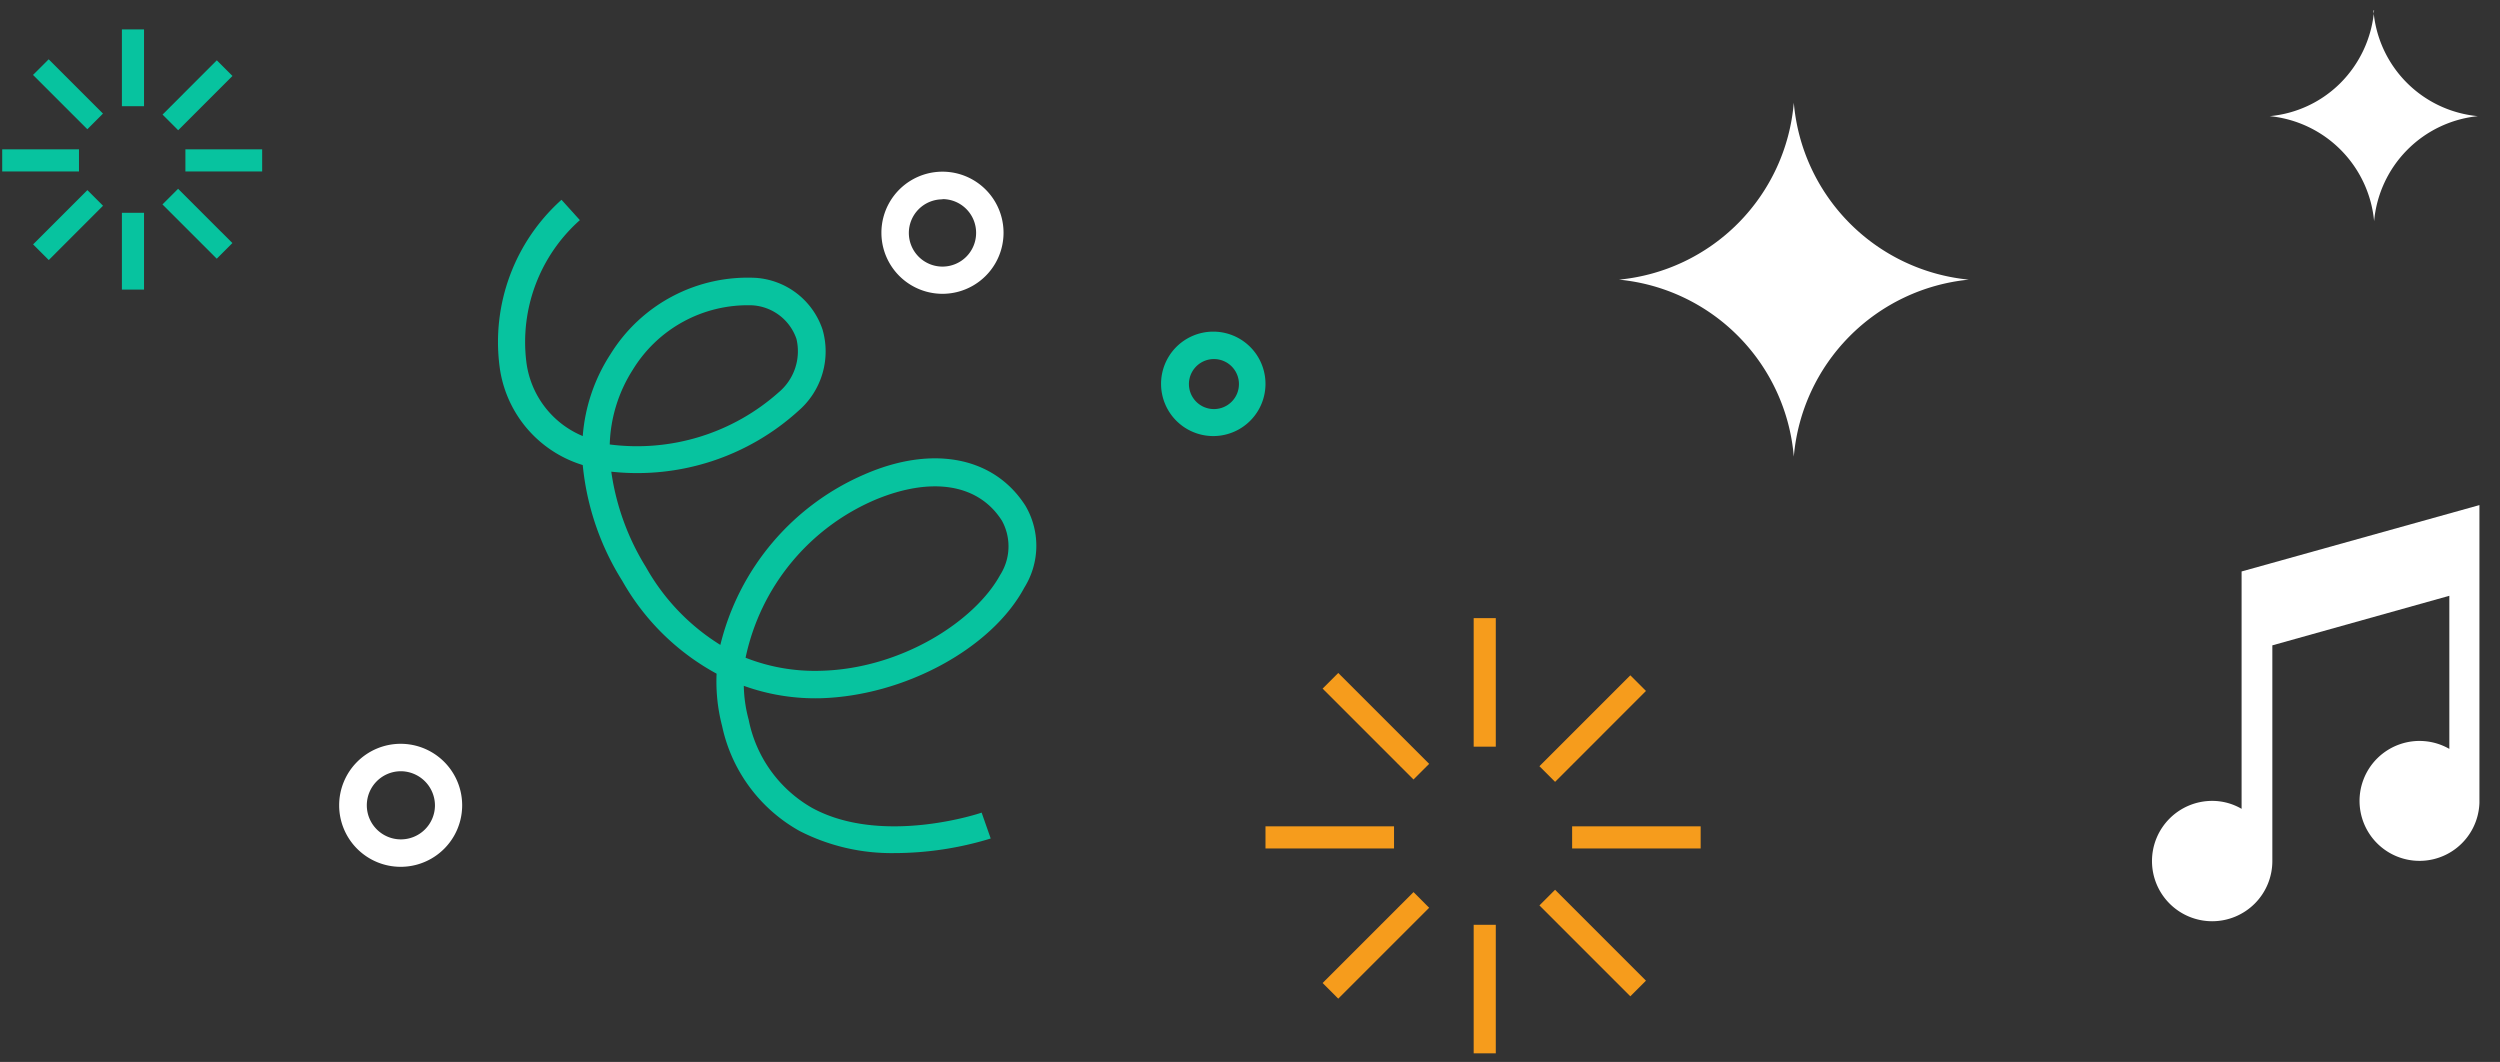 <svg xmlns="http://www.w3.org/2000/svg" width="113" height="48" viewBox="0 0 113 48"><rect x="0" y="0" width="113" height="48" fill="#333333" stroke="none"/><defs/><g fill="none" fill-rule="nonzero"><path fill="#FFF" d="M101.32 25.83v10.73a2.63 2.63 0 00-1.32-.36 2.72 2.72 0 102.71 2.71v-9.74l8-2.24v6.92a2.71 2.71 0 101.36 2.44V22.83l-10.75 3z"/><path fill="#F69C1C" d="M66.61 41.8h1v5.81h-1zM71.06 37.35h5.81v1h-5.81zM59.782 44.432l4.109-4.109.707.708-4.109 4.108zM69.582 40.924l.707-.707 4.108 4.109-.707.707zM66.61 27.94h1v5.81h-1zM57.2 37.35h5.81v1H57.2zM69.582 34.633l4.109-4.109.707.707-4.108 4.109zM59.782 31.125l.707-.707 4.109 4.108-.708.707z"/><path fill="#FFF" d="M107.31.47a5.28 5.28 0 01-1.55 3.31 5.19 5.19 0 01-3.17 1.47 5.26 5.26 0 014.72 4.75A5.24 5.24 0 01112 5.25a5.22 5.22 0 01-4.72-4.78h.03z"/><path fill="#07C39F" d="M40.42 38.56a9.12 9.12 0 01-4.28-1 7.13 7.13 0 01-3.5-4.74 8 8 0 01-.25-2.37 10.82 10.82 0 01-4.26-4.19 12 12 0 01-1.79-5.24 5.37 5.37 0 01-3.76-4.46 8.63 8.63 0 012.8-7.53l.83.92a7.37 7.37 0 00-2.42 6.4 4.19 4.19 0 002.55 3.36A7.89 7.89 0 0127.6 16a7.29 7.29 0 016.58-3.44 3.43 3.43 0 013 2.34 3.55 3.55 0 01-1.08 3.66 10.84 10.84 0 01-8.47 2.76 11.15 11.15 0 001.57 4.32 9.74 9.74 0 003.36 3.51 11.32 11.32 0 016.52-7.71c3.08-1.34 5.86-.79 7.27 1.42a3.57 3.57 0 01-.05 3.7c-1.48 2.76-5.43 4.89-9.2 5a9.53 9.53 0 01-3.48-.56 6.21 6.21 0 00.22 1.53 5.9 5.9 0 002.89 4c3.17 1.71 7.6.22 7.64.2l.41 1.17a14.9 14.9 0 01-4.36.66zm-6.72-8.83a8.54 8.54 0 003.37.59c3.68-.08 7-2.26 8.13-4.32a2.41 2.41 0 00.09-2.46c-1.07-1.69-3.21-2-5.73-.95a10 10 0 00-5.86 7.14zm-6.14-9.64a9.63 9.63 0 007.64-2.36 2.42 2.42 0 00.8-2.41 2.25 2.25 0 00-2-1.52 6.09 6.09 0 00-5.39 2.9 6.63 6.63 0 00-1.05 3.39z"/><path fill="#FFF" d="M18.12 39.18a2.78 2.78 0 11-.02-5.56 2.78 2.78 0 01.02 5.56zm0-4.32a1.54 1.54 0 101.54 1.54 1.55 1.55 0 00-1.54-1.54zM42.6 13.28a2.76 2.76 0 110-5.52 2.76 2.76 0 010 5.52zm0-4.27a1.52 1.52 0 101.52 1.51A1.52 1.52 0 0042.6 9v.01z"/><path fill="#07C39F" d="M54.84 19.71a2.36 2.36 0 110-4.72 2.36 2.36 0 010 4.72zm0-3.48a1.13 1.13 0 10.06 2.26 1.13 1.13 0 00-.06-2.26zM.1 6.75h3.47v1H.1zM5.51 9.62h1v3.47h-1zM1.492 3.387L2.2 2.68l2.454 2.454-.707.707zM1.496 11.047L3.95 8.593l.707.707-2.453 2.454zM8.38 6.75h3.47v1H8.38zM5.51 1.33h1V4.8h-1zM7.343 9.24l.707-.707 2.454 2.453-.707.707zM7.347 5.18L9.8 2.726l.707.707-2.453 2.454z"/><path fill="#FFF" d="M81.08 4.64a8.77 8.77 0 01-7.9 8 8.77 8.77 0 017.9 8 8.8 8.8 0 017.91-8 8.79 8.79 0 01-7.91-8z"/></g></svg>